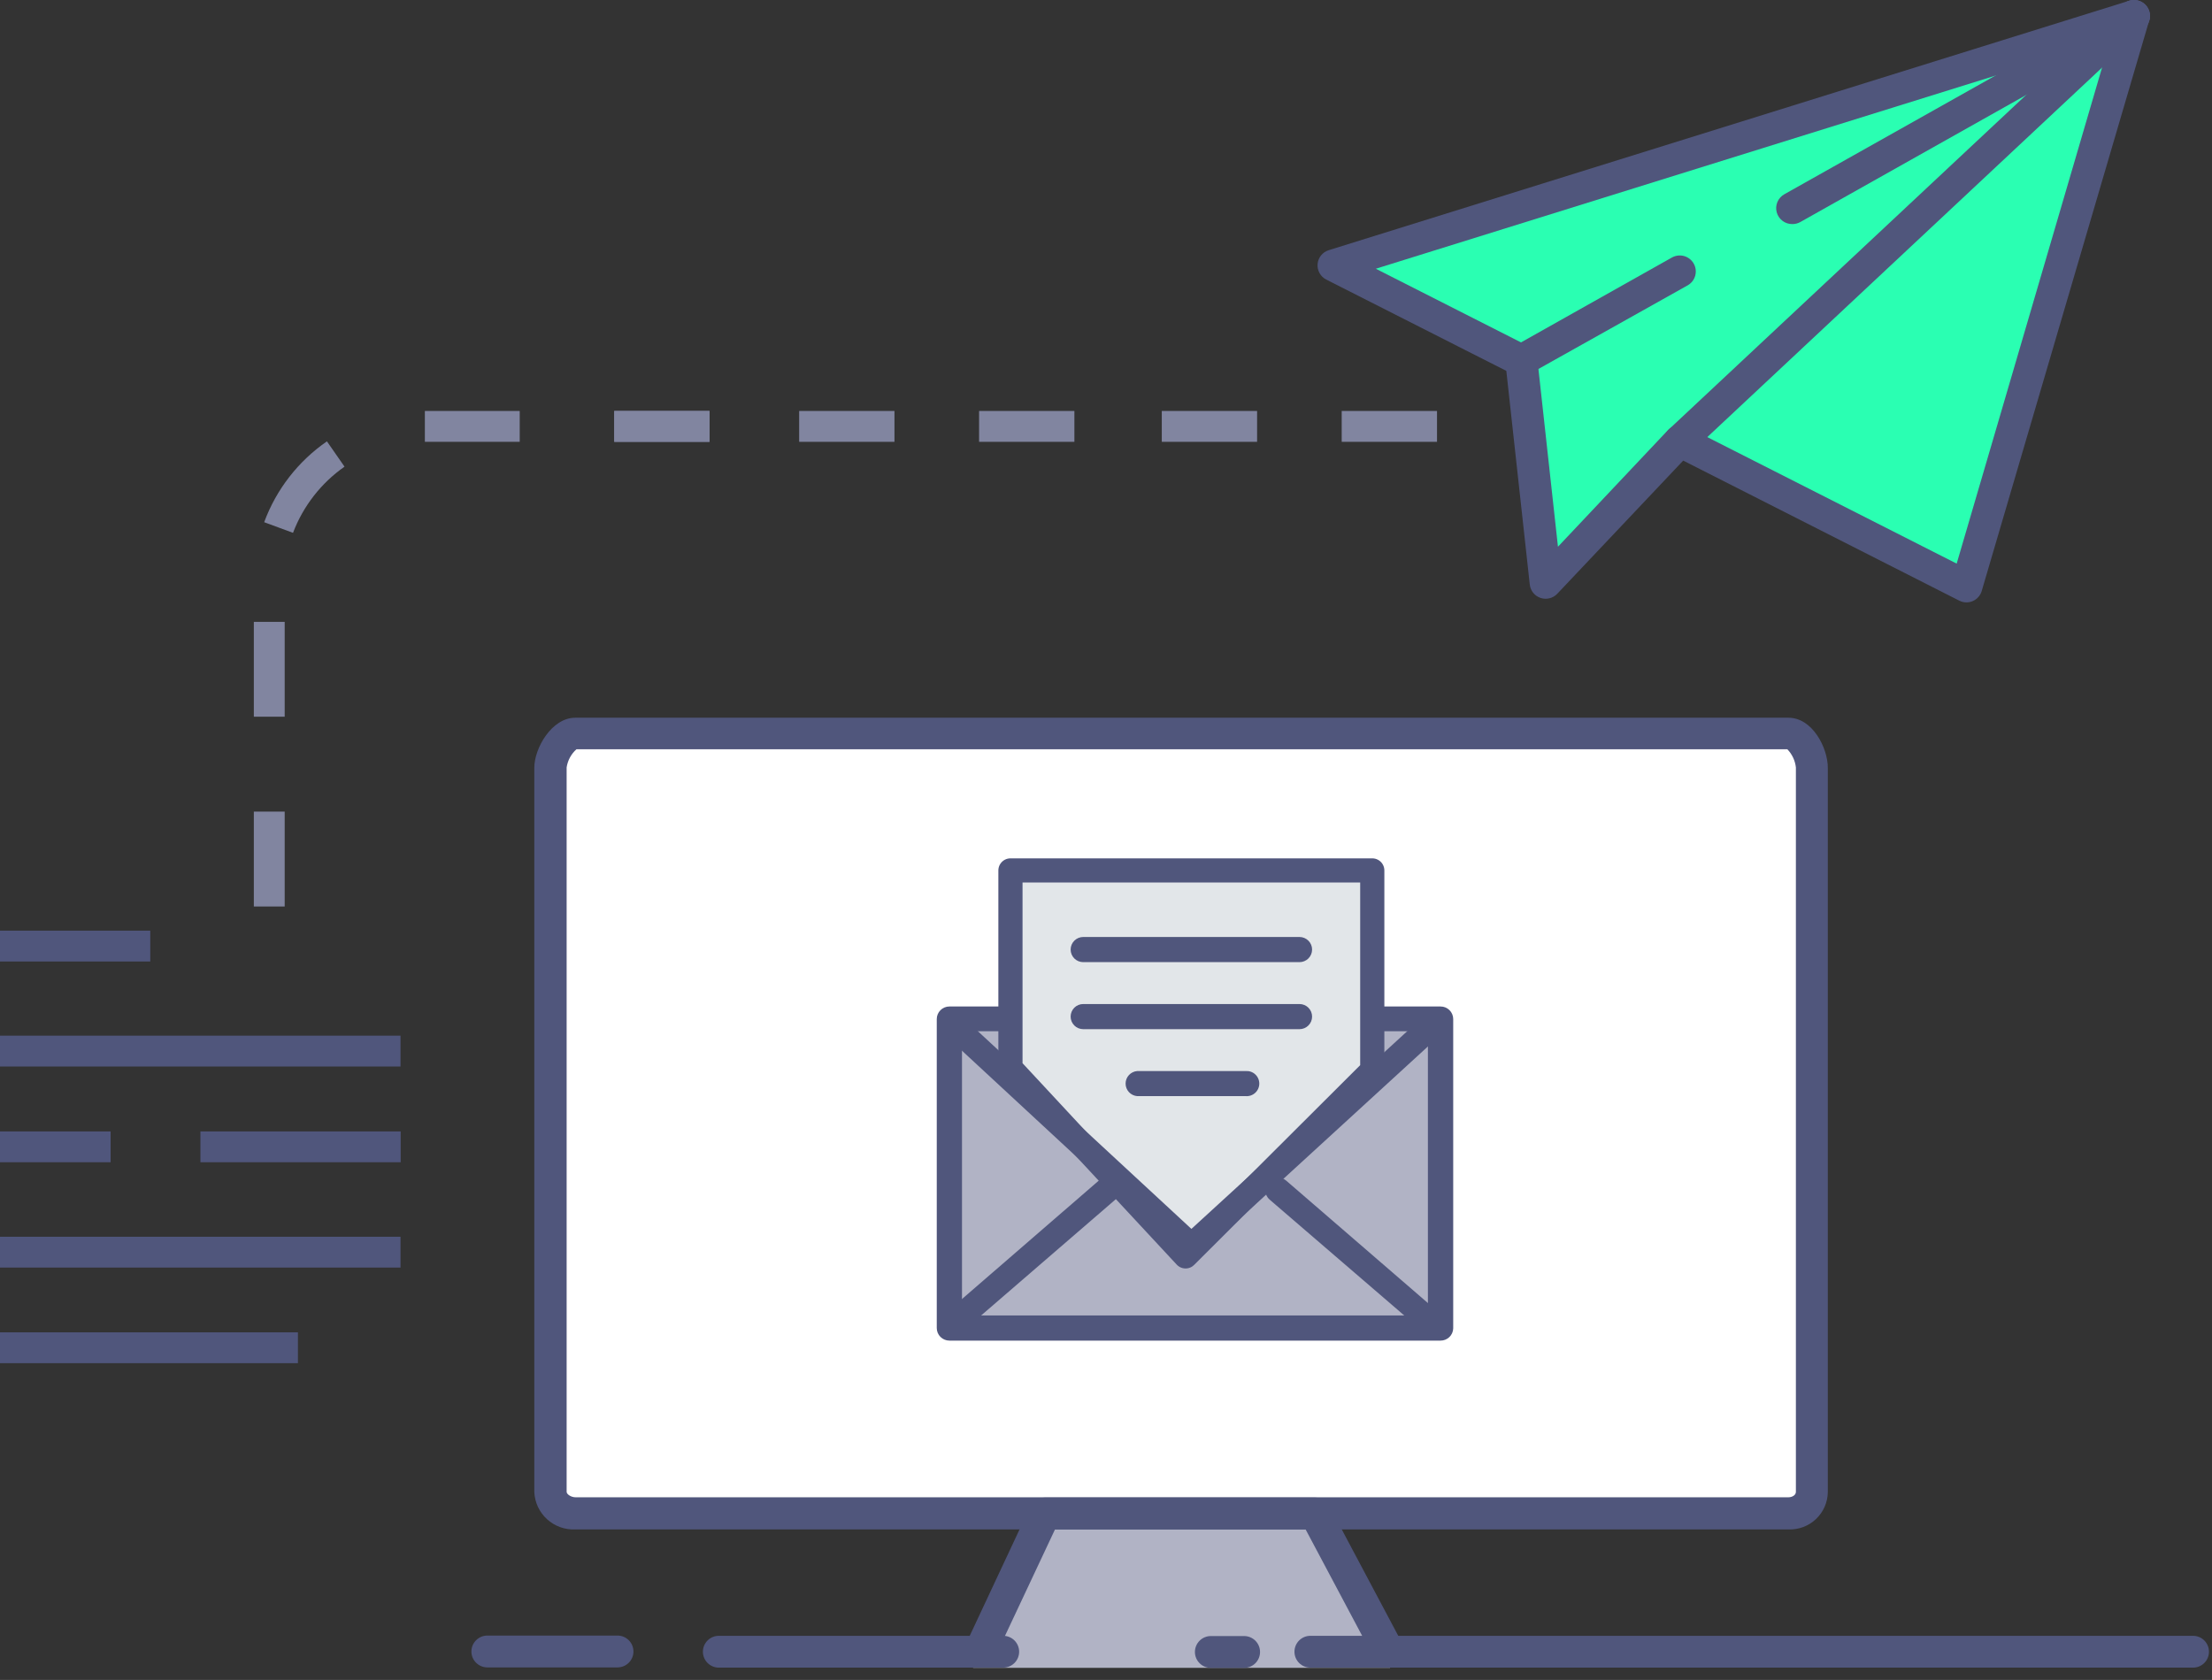 <svg width="183" height="139" viewBox="0 0 183 139" fill="none" xmlns="http://www.w3.org/2000/svg">
<rect x="0" y="0" width="183" height="139" fill="#333333" stroke="none"/>
<rect x="46" y="61" width="103" height="64" fill="white"/>
<rect x="78" y="84" width="41" height="26" fill="#B1B3C5"/>
<path d="M109.5 126H86.5L80.5 138H115L109.5 126Z" fill="#B1B3C5"/>
<path d="M33.136 85.693H0V88.245H33.136V85.693Z" fill="#50567C"/>
<path d="M12.432 77.004H0V79.556H12.432V77.004Z" fill="#50567C"/>
<path d="M9.152 93.616H0V96.167H9.152V93.616Z" fill="#50567C"/>
<path d="M33.149 93.616H16.581V96.167H33.149V93.616Z" fill="#50567C"/>
<path d="M33.136 102.33H0V104.882H33.136V102.33Z" fill="#50567C"/>
<path d="M24.648 110.24H0V112.792H24.648V110.24Z" fill="#50567C"/>
<path d="M82.994 137.984H59.471C59.121 137.984 58.785 137.846 58.538 137.599C58.29 137.352 58.151 137.016 58.151 136.667C58.151 136.318 58.29 135.983 58.538 135.735C58.785 135.488 59.121 135.35 59.471 135.35H82.994C83.344 135.35 83.68 135.488 83.928 135.735C84.175 135.983 84.314 136.318 84.314 136.667C84.314 137.016 84.175 137.352 83.928 137.599C83.68 137.846 83.344 137.984 82.994 137.984Z" fill="#50567C"/>
<path d="M181.428 137.984H108.411C108.061 137.984 107.725 137.846 107.477 137.599C107.23 137.352 107.091 137.016 107.091 136.667C107.091 136.318 107.23 135.983 107.477 135.735C107.725 135.488 108.061 135.35 108.411 135.35H181.428C181.779 135.35 182.115 135.488 182.362 135.735C182.61 135.983 182.749 136.318 182.749 136.667C182.749 137.016 182.61 137.352 182.362 137.599C182.115 137.846 181.779 137.984 181.428 137.984Z" fill="#50567C"/>
<path d="M51.085 137.965H40.321C39.971 137.965 39.635 137.826 39.387 137.579C39.139 137.332 39 136.997 39 136.647C39 136.298 39.139 135.963 39.387 135.716C39.635 135.469 39.971 135.33 40.321 135.33H51.085C51.435 135.33 51.771 135.469 52.019 135.716C52.266 135.963 52.406 136.298 52.406 136.647C52.406 136.997 52.266 137.332 52.019 137.579C51.771 137.826 51.435 137.965 51.085 137.965Z" fill="#50567C"/>
<path d="M81.099 137.919C80.876 137.919 80.657 137.863 80.463 137.756C80.268 137.649 80.103 137.495 79.984 137.308C79.865 137.12 79.795 136.906 79.781 136.685C79.767 136.463 79.809 136.242 79.903 136.041L85.226 124.672C85.332 124.446 85.501 124.254 85.713 124.12C85.925 123.986 86.17 123.915 86.421 123.915H108.814C109.053 123.915 109.287 123.98 109.492 124.103C109.697 124.226 109.864 124.402 109.976 124.613L115.979 135.916C116.122 136.222 116.142 136.572 116.034 136.892C115.926 137.212 115.699 137.478 115.4 137.637C115.101 137.795 114.752 137.832 114.426 137.741C114.1 137.65 113.822 137.438 113.648 137.148L108.015 126.549H87.28L82.294 137.161C82.187 137.388 82.018 137.579 81.807 137.713C81.595 137.847 81.349 137.919 81.099 137.919V137.919Z" fill="#50567C"/>
<path d="M147.961 126.549H47.585C46.727 126.585 45.89 126.281 45.257 125.703C44.623 125.126 44.245 124.322 44.204 123.467V63.524C44.204 61.897 45.656 59.387 47.585 59.387H147.961C149.942 59.387 151.216 61.877 151.216 63.524V123.467C151.21 123.884 151.12 124.295 150.951 124.677C150.783 125.058 150.541 125.403 150.238 125.69C149.934 125.977 149.577 126.201 149.186 126.348C148.795 126.496 148.378 126.564 147.961 126.549ZM47.69 61.996C47.252 62.386 46.965 62.918 46.878 63.498V123.44C46.878 123.631 47.235 123.888 47.618 123.888H147.961C148.258 123.888 148.575 123.717 148.575 123.44V63.498C148.512 62.933 148.263 62.405 147.868 61.996H47.69Z" fill="#50567C"/>
<path d="M110.315 21.953L176.537 1.322L162.695 48.525L138.968 36.49L127.874 48.229L125.853 29.837L110.315 21.953Z" fill="#2AFFB2"/>
<path d="M162.696 49.842C162.489 49.843 162.286 49.796 162.101 49.704L139.252 38.111L128.832 49.131C128.659 49.313 128.437 49.443 128.193 49.503C127.949 49.564 127.692 49.554 127.454 49.475C127.215 49.395 127.004 49.249 126.846 49.054C126.688 48.859 126.588 48.623 126.56 48.373L124.619 30.687L109.721 23.132C109.487 23.013 109.294 22.827 109.167 22.599C109.039 22.37 108.983 22.108 109.005 21.848C109.027 21.587 109.126 21.339 109.29 21.134C109.454 20.93 109.675 20.779 109.925 20.701L176.141 0.064C176.369 -0.008 176.612 -0.016 176.845 0.039C177.077 0.095 177.291 0.213 177.461 0.38C177.633 0.547 177.756 0.759 177.817 0.991C177.877 1.223 177.873 1.467 177.805 1.697L163.95 48.894C163.896 49.081 163.801 49.253 163.672 49.399C163.543 49.545 163.383 49.66 163.204 49.737C163.043 49.805 162.87 49.841 162.696 49.842ZM138.968 35.173C139.177 35.173 139.383 35.223 139.569 35.318L161.877 46.634L174.576 3.298L113.822 22.236L126.468 28.652C126.663 28.751 126.83 28.896 126.954 29.076C127.079 29.255 127.157 29.462 127.181 29.679L128.891 45.238L138.004 35.575C138.129 35.446 138.279 35.344 138.445 35.275C138.611 35.206 138.789 35.171 138.968 35.173Z" fill="#50567C"/>
<path d="M148.273 18.541C147.981 18.543 147.696 18.448 147.463 18.271C147.231 18.094 147.063 17.845 146.988 17.564C146.912 17.282 146.933 16.983 147.046 16.714C147.159 16.445 147.358 16.221 147.613 16.077L175.89 0.176C176.194 0.001 176.556 -0.046 176.896 0.046C177.235 0.137 177.524 0.359 177.699 0.663C177.874 0.967 177.921 1.328 177.83 1.667C177.738 2.005 177.515 2.293 177.21 2.468L148.947 18.369C148.741 18.485 148.509 18.545 148.273 18.541V18.541Z" fill="#50567C"/>
<path d="M125.854 31.155C125.561 31.157 125.276 31.062 125.044 30.885C124.811 30.708 124.644 30.459 124.568 30.178C124.493 29.896 124.513 29.597 124.626 29.328C124.739 29.059 124.939 28.835 125.193 28.691L138.308 21.314C138.459 21.227 138.625 21.171 138.798 21.149C138.971 21.126 139.146 21.138 139.314 21.183C139.482 21.229 139.639 21.306 139.777 21.413C139.915 21.518 140.031 21.65 140.118 21.801C140.204 21.951 140.26 22.117 140.283 22.29C140.305 22.462 140.293 22.637 140.248 22.804C140.203 22.972 140.125 23.129 140.018 23.267C139.912 23.404 139.78 23.519 139.629 23.606L126.501 30.964C126.306 31.084 126.083 31.151 125.854 31.155V31.155Z" fill="#50567C"/>
<path d="M138.968 37.808C138.703 37.808 138.444 37.729 138.225 37.581C138.005 37.432 137.836 37.221 137.738 36.975C137.641 36.73 137.62 36.46 137.678 36.202C137.736 35.944 137.87 35.709 138.064 35.529L175.632 0.36C175.759 0.242 175.907 0.149 176.07 0.088C176.232 0.027 176.405 -0.002 176.579 0.004C176.752 0.009 176.923 0.049 177.081 0.12C177.24 0.191 177.382 0.293 177.501 0.419C177.62 0.546 177.712 0.694 177.774 0.856C177.835 1.018 177.864 1.191 177.858 1.364C177.853 1.537 177.813 1.707 177.742 1.865C177.67 2.023 177.568 2.165 177.441 2.283L139.873 37.452C139.628 37.681 139.304 37.808 138.968 37.808Z" fill="#50567C"/>
<path d="M102.924 138.004H100.177C99.826 138.004 99.49 137.866 99.243 137.619C98.995 137.372 98.856 137.036 98.856 136.687C98.856 136.338 98.995 136.003 99.243 135.755C99.49 135.508 99.826 135.37 100.177 135.37H102.924C103.274 135.37 103.61 135.508 103.858 135.755C104.105 136.003 104.244 136.338 104.244 136.687C104.244 137.036 104.105 137.372 103.858 137.619C103.61 137.866 103.274 138.004 102.924 138.004Z" fill="#50567C"/>
<path d="M119.175 110.925H78.543C78.266 110.925 78.001 110.815 77.805 110.62C77.609 110.425 77.499 110.16 77.499 109.884V84.32C77.499 84.044 77.609 83.779 77.805 83.584C78.001 83.388 78.266 83.279 78.543 83.279H119.175C119.313 83.278 119.449 83.304 119.577 83.356C119.704 83.408 119.82 83.485 119.917 83.581C120.015 83.678 120.092 83.793 120.145 83.92C120.198 84.046 120.225 84.182 120.225 84.32V109.917C120.217 110.189 120.102 110.446 119.906 110.634C119.71 110.822 119.448 110.927 119.175 110.925V110.925ZM79.586 108.843H118.132V85.327H79.586V108.843Z" fill="#50567C"/>
<path d="M118.363 110.417C118.119 110.412 117.885 110.321 117.703 110.16L105.037 99.259C104.828 99.078 104.699 98.822 104.679 98.546C104.659 98.271 104.75 97.999 104.931 97.79C105.112 97.581 105.369 97.453 105.646 97.433C105.922 97.413 106.195 97.504 106.404 97.684L119.03 108.593C119.238 108.773 119.365 109.028 119.385 109.302C119.405 109.576 119.315 109.847 119.136 110.055C119.039 110.165 118.92 110.255 118.788 110.317C118.655 110.379 118.51 110.413 118.363 110.417V110.417Z" fill="#50567C"/>
<path d="M78.966 110.417C78.755 110.412 78.552 110.344 78.381 110.221C78.211 110.099 78.081 109.927 78.01 109.73C77.938 109.533 77.928 109.319 77.981 109.116C78.034 108.913 78.147 108.73 78.305 108.593L90.905 97.684C91.009 97.595 91.129 97.527 91.259 97.483C91.389 97.44 91.526 97.423 91.663 97.433C91.8 97.443 91.933 97.479 92.056 97.54C92.178 97.602 92.288 97.686 92.378 97.79C92.467 97.893 92.536 98.013 92.579 98.143C92.622 98.273 92.64 98.41 92.63 98.546C92.62 98.683 92.583 98.816 92.522 98.938C92.46 99.06 92.376 99.169 92.272 99.259L79.646 110.16C79.458 110.327 79.216 110.418 78.966 110.417V110.417Z" fill="#50567C"/>
<path d="M113.529 88.549L98.083 103.956L83.595 88.364V72.022H113.529V88.549Z" fill="#E2E6E9" stroke="#50567C" stroke-width="2" stroke-linejoin="round"/>
<path d="M98.565 104.134C98.421 104.134 98.278 104.105 98.147 104.047C98.015 103.989 97.896 103.904 97.799 103.798C97.612 103.595 97.513 103.326 97.525 103.051C97.536 102.776 97.656 102.516 97.859 102.329L117.67 84.181C117.874 83.994 118.144 83.896 118.421 83.908C118.698 83.919 118.958 84.04 119.146 84.244C119.333 84.447 119.432 84.717 119.42 84.993C119.408 85.269 119.287 85.529 119.083 85.716L99.272 103.864C99.079 104.039 98.826 104.135 98.565 104.134V104.134Z" fill="#50567C"/>
<path d="M98.565 104.134C98.301 104.134 98.047 104.035 97.852 103.857L78.259 85.71C78.159 85.617 78.078 85.506 78.021 85.382C77.964 85.258 77.932 85.124 77.927 84.988C77.921 84.852 77.943 84.716 77.99 84.589C78.038 84.461 78.11 84.344 78.203 84.244C78.296 84.144 78.407 84.063 78.531 84.006C78.655 83.95 78.789 83.918 78.926 83.912C79.062 83.907 79.198 83.929 79.326 83.976C79.454 84.023 79.572 84.095 79.672 84.188L99.272 102.335C99.475 102.523 99.595 102.782 99.606 103.058C99.617 103.333 99.518 103.602 99.331 103.804C99.233 103.908 99.114 103.991 98.982 104.048C98.85 104.104 98.709 104.134 98.565 104.134V104.134Z" fill="#50567C"/>
<path d="M107.507 79.61H89.617C89.341 79.61 89.075 79.5 88.879 79.305C88.684 79.11 88.574 78.845 88.574 78.569C88.574 78.293 88.684 78.028 88.879 77.833C89.075 77.638 89.341 77.528 89.617 77.528H107.507C107.783 77.528 108.049 77.638 108.244 77.833C108.44 78.028 108.55 78.293 108.55 78.569C108.55 78.845 108.44 79.11 108.244 79.305C108.049 79.5 107.783 79.61 107.507 79.61V79.61Z" fill="#50567C"/>
<path d="M107.507 85.156H89.617C89.341 85.156 89.075 85.047 88.879 84.851C88.684 84.656 88.574 84.391 88.574 84.115C88.574 83.839 88.684 83.575 88.879 83.379C89.075 83.184 89.341 83.075 89.617 83.075H107.507C107.644 83.075 107.779 83.102 107.906 83.154C108.032 83.206 108.148 83.283 108.244 83.379C108.341 83.476 108.418 83.591 108.471 83.717C108.523 83.844 108.55 83.979 108.55 84.115C108.55 84.252 108.523 84.388 108.471 84.514C108.418 84.64 108.341 84.755 108.244 84.851C108.148 84.948 108.032 85.025 107.906 85.077C107.779 85.129 107.644 85.156 107.507 85.156V85.156Z" fill="#50567C"/>
<path d="M103.056 90.696H94.081C93.82 90.675 93.576 90.557 93.398 90.365C93.22 90.172 93.121 89.92 93.121 89.658C93.121 89.397 93.22 89.145 93.398 88.952C93.576 88.76 93.82 88.642 94.081 88.621H103.056C103.199 88.61 103.344 88.628 103.48 88.675C103.616 88.722 103.741 88.796 103.846 88.894C103.952 88.991 104.037 89.109 104.094 89.241C104.152 89.373 104.182 89.515 104.182 89.658C104.182 89.802 104.152 89.944 104.094 90.076C104.037 90.207 103.952 90.326 103.846 90.423C103.741 90.52 103.616 90.595 103.48 90.642C103.344 90.689 103.199 90.707 103.056 90.696V90.696Z" fill="#50567C"/>
<path d="M58.701 36.557L58.701 34.004L50.817 34.004L50.817 36.557L58.701 36.557ZM42.996 36.557L42.996 34.004L35.149 34.004L35.149 36.557L42.996 36.557ZM28.502 38.612L27.047 36.519C24.67 38.161 22.856 40.496 21.855 43.208L24.241 44.088C25.08 41.877 26.565 39.969 28.502 38.612ZM23.552 75.004L23.552 67.153L21 67.153L21 75.004L23.552 75.004ZM23.552 59.303L23.552 51.453L21 51.453L21 59.303L23.552 59.303Z" fill="#8185A0"/>
<path d="M58.701 34.004L58.701 36.557L50.817 36.557L50.817 34.004L58.701 34.004Z" fill="#8185A0"/>
<path d="M74 34.004L74 36.557L66.115 36.557L66.115 34.004L74 34.004Z" fill="#8185A0"/>
<path d="M88.885 34.004L88.885 36.557L81 36.557L81 34.004L88.885 34.004Z" fill="#8185A0"/>
<path d="M104 34.004L104 36.557L96.115 36.557L96.115 34.004L104 34.004Z" fill="#8185A0"/>
<path d="M118.885 34.004L118.885 36.557L111 36.557L111 34.004L118.885 34.004Z" fill="#8185A0"/>
</svg>
